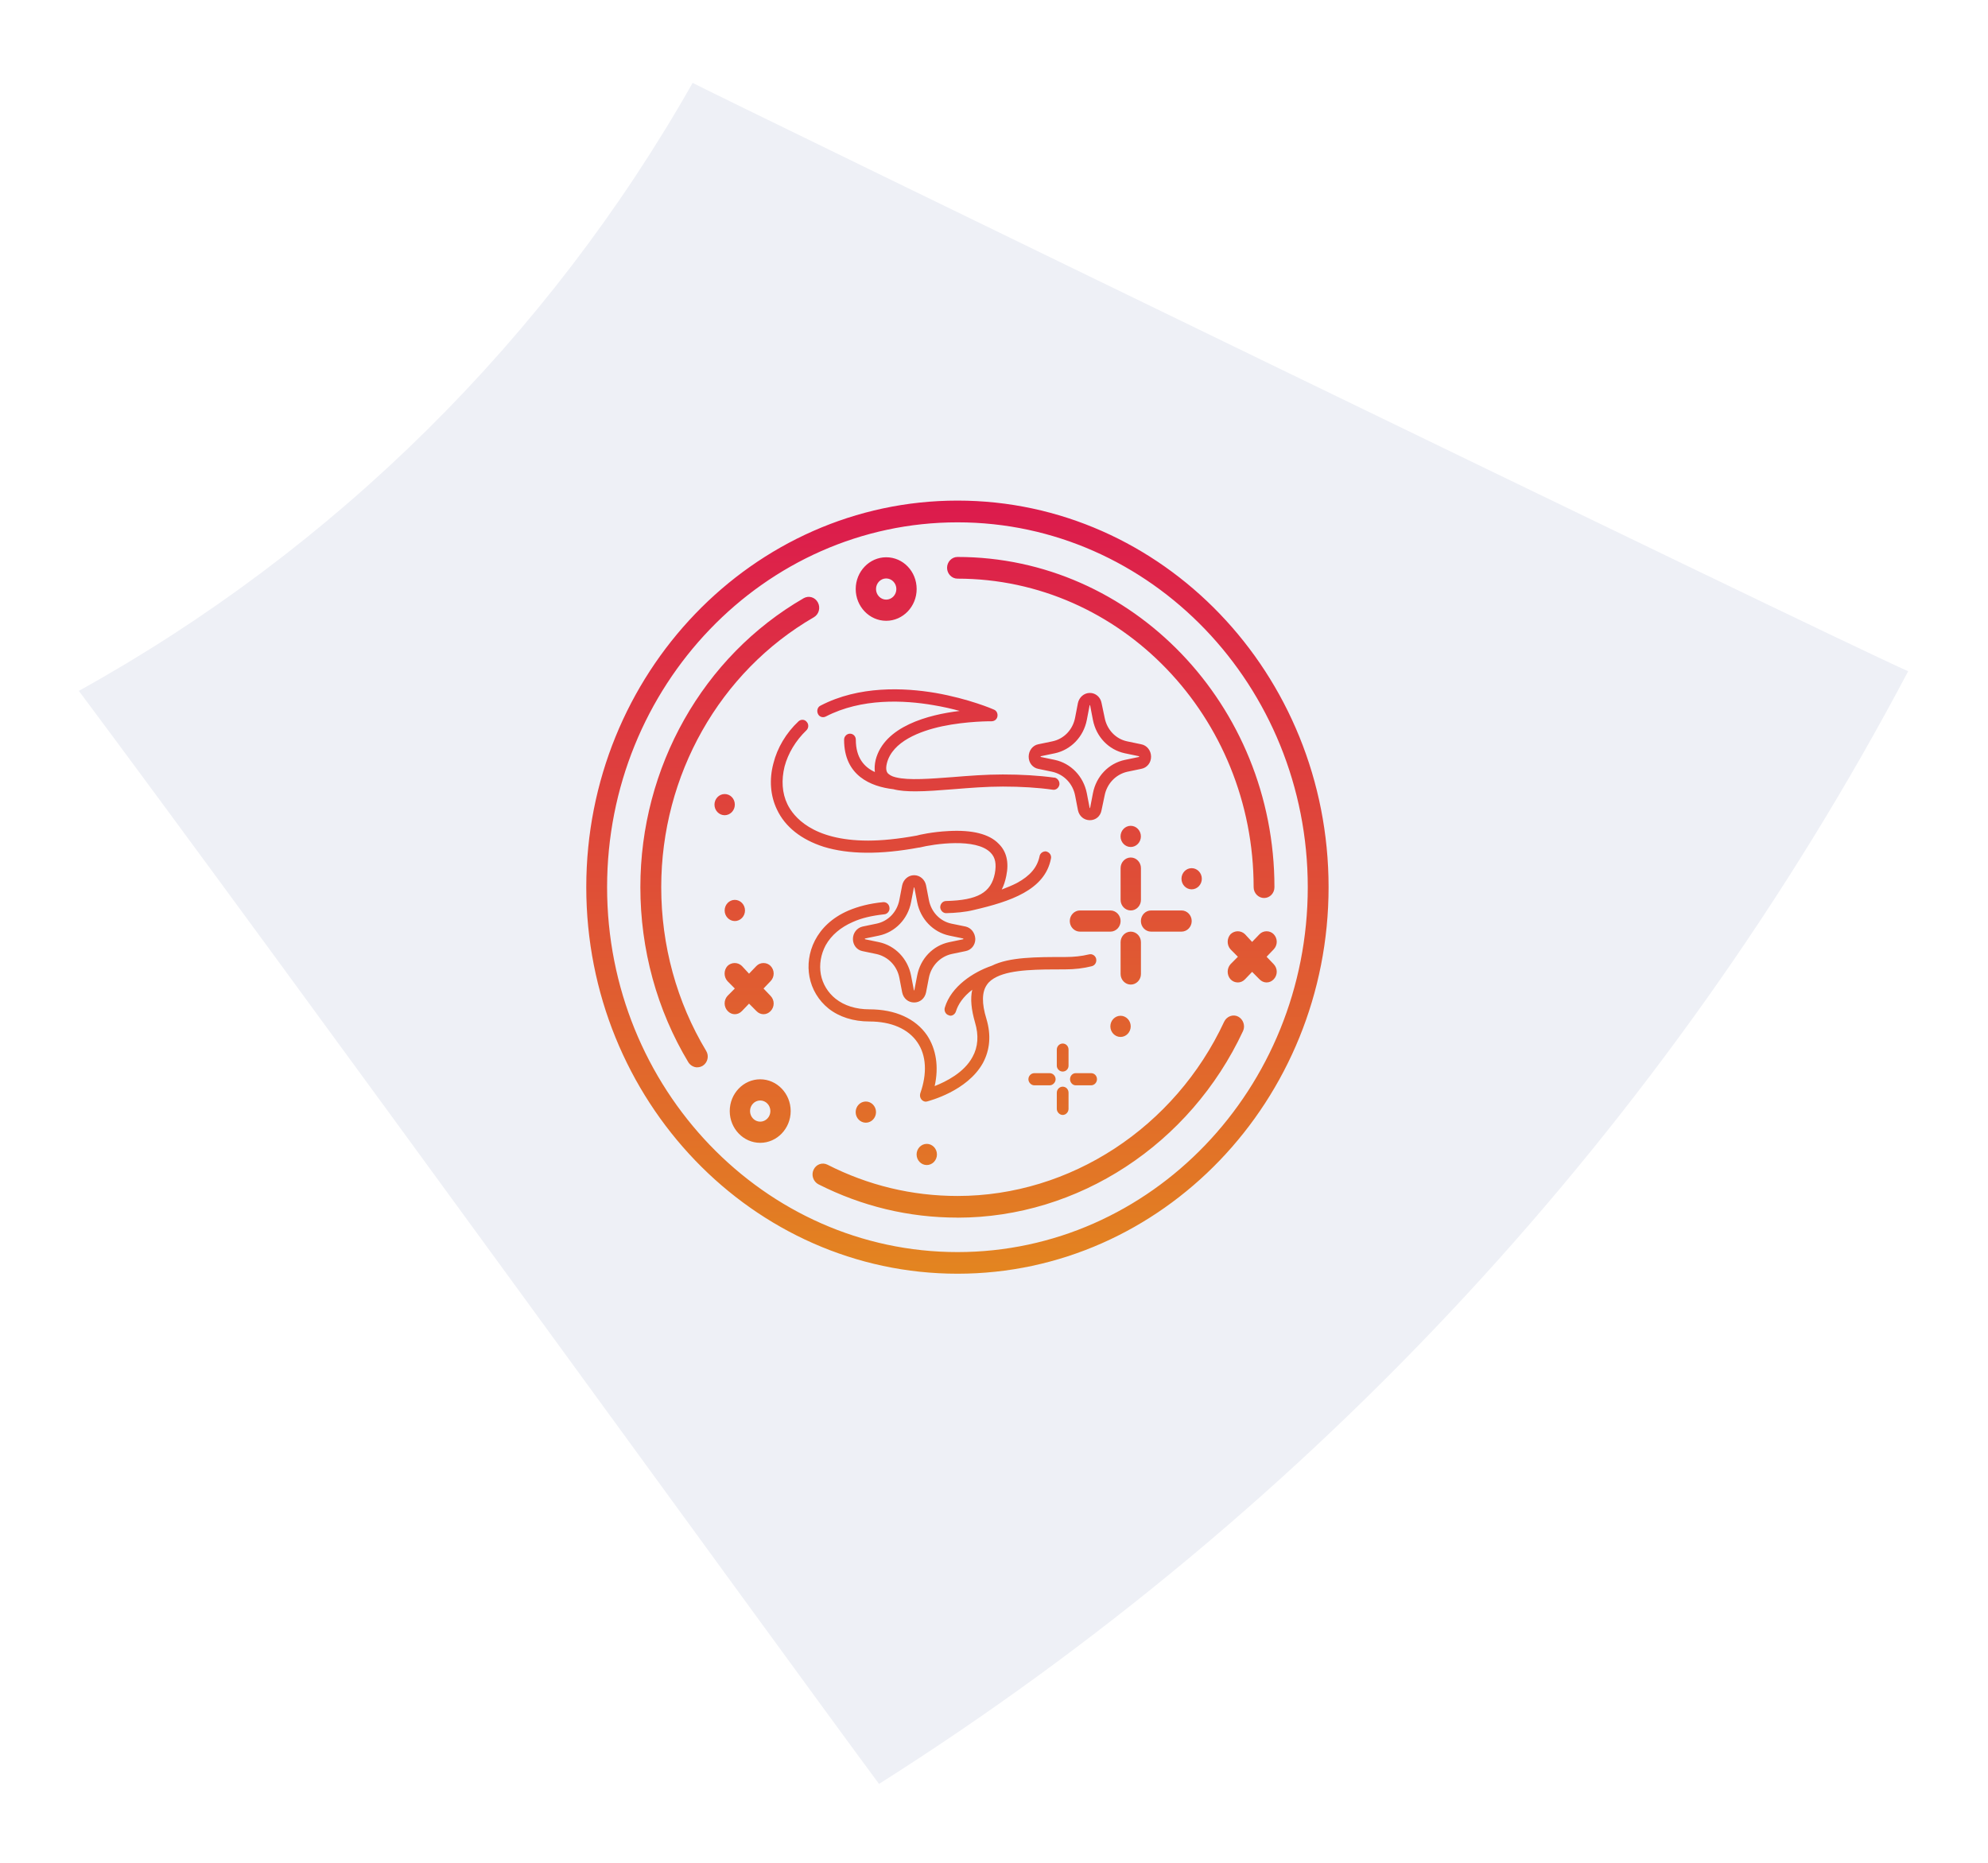 <?xml version="1.0" encoding="UTF-8"?>
<svg id="Capa_2" data-name="Capa 2" xmlns="http://www.w3.org/2000/svg" xmlns:xlink="http://www.w3.org/1999/xlink" viewBox="0 0 383 359">
  <defs>
    <style>
      .cls-1 {
        fill: #eef0f6;
        filter: url(#drop-shadow-1);
        stroke-width: 0px;
      }

      .cls-2 {
        fill: url(#Degradado_sin_nombre_107);
        fill-rule: evenodd;
      }
    </style>
    <filter id="drop-shadow-1" filterUnits="userSpaceOnUse">
      <feOffset dx="0" dy="0"/>
      <feGaussianBlur result="blur" stdDeviation="5"/>
      <feFlood flood-color="#000" flood-opacity=".2"/>
      <feComposite in2="blur" operator="in"/>
      <feComposite in="SourceGraphic"/>
    </filter>
    <linearGradient id="Degradado_sin_nombre_107" data-name="Degradado sin nombre 107" x1="184.45" y1="245.4" x2="184.45" y2="96.44" gradientUnits="userSpaceOnUse">
      <stop offset="0" stop-color="#e38520"/>
      <stop offset=".11" stop-color="#e27825"/>
      <stop offset="1" stop-color="#dc1a4d"/>
    </linearGradient>
  </defs>
  <g id="Capa_1-2" data-name="Capa 1">
    <g>
      <path class="cls-1" d="m367.62,129.33c-46.28,87.61-114.89,161.61-198.27,214.38-18.65-25.17-116.46-160.11-154.16-210.6,49.41-27.36,90.43-68.02,118.25-117.14,3.22,1.77,219.39,106.85,234.18,113.36Z"/>
      <path class="cls-2" d="m186.04,178.52l-2.74-.56c-2.2-.46-3.91-2.24-4.35-4.59l-.54-2.8c-.24-1.12-1.17-1.94-2.3-1.94s-2.05.82-2.3,1.94l-.54,2.8c-.44,2.34-2.15,4.13-4.4,4.59l-2.69.56c-1.08.25-1.86,1.22-1.86,2.4s.78,2.14,1.86,2.34l2.69.56c2.25.51,3.96,2.29,4.4,4.59l.54,2.8c.24,1.17,1.17,1.94,2.3,1.94s2.05-.76,2.3-1.94l.54-2.8c.44-2.29,2.15-4.08,4.35-4.59l2.69-.56c1.13-.2,1.91-1.17,1.91-2.34-.05-1.17-.78-2.14-1.86-2.4h0Zm-.44,2.4s0,.05-.05.05l-2.69.56c-3.13.66-5.53,3.16-6.16,6.42l-.54,2.8v.05h-.1v-.05l-.54-2.8c-.64-3.26-3.08-5.76-6.16-6.42l-2.69-.56s-.05-.05-.05-.05h0v-.05s0-.05.05-.05l2.69-.56c3.08-.66,5.53-3.16,6.16-6.42l.54-2.8v-.05h.1v.05l.54,2.8c.64,3.26,3.08,5.76,6.16,6.42l2.69.56.05.05v.05h0Zm34.25-37.52l-2.69-.56c-2.2-.46-3.91-2.24-4.35-4.59l-.59-2.8c-.2-1.12-1.13-1.94-2.25-1.94s-2.05.82-2.3,1.94l-.54,2.8c-.44,2.34-2.15,4.13-4.4,4.59l-2.69.56c-1.08.2-1.86,1.22-1.86,2.4s.78,2.14,1.86,2.34l2.69.56c2.25.51,3.96,2.29,4.4,4.59l.54,2.8c.24,1.17,1.17,1.94,2.3,1.94s2.05-.76,2.25-1.94l.59-2.8c.44-2.29,2.15-4.08,4.35-4.59l2.69-.56c1.13-.2,1.91-1.17,1.91-2.34s-.78-2.19-1.91-2.4h0Zm-.39,2.4s0,.05-.05.05l-2.69.56c-3.13.66-5.53,3.16-6.16,6.42l-.54,2.8v.05h-.1v-.05l-.54-2.8c-.64-3.26-3.08-5.76-6.16-6.42l-2.69-.56s-.05-.05-.05-.05h0v-.05s0-.05.05-.05l2.69-.56c3.08-.66,5.53-3.16,6.16-6.42l.54-2.8v-.05h.1v.05l.54,2.8c.64,3.26,3.03,5.76,6.16,6.42l2.69.56s.05.05.05.05v.05h0Zm-8.27,38.95c-.15-.61-.73-1.02-1.37-.87-1.47.36-2.98.51-4.55.51-5.72,0-10.81,0-14.19,1.68-3.57,1.22-7.83,3.98-9.05,8.05-.2.61.15,1.33.73,1.48.1.05.24.1.34.1.49,0,.93-.36,1.08-.87.39-1.27,1.37-2.8,3.13-4.13-.39,1.68-.2,3.77.54,6.32.73,2.45.59,4.69-.49,6.63-1.61,3.01-5.09,4.74-7.29,5.61.83-3.72.29-7.14-1.47-9.79-2.2-3.21-6.12-5-11.11-5-2.59,0-4.84-.71-6.51-2.04-1.47-1.17-2.5-2.85-2.84-4.69-.34-1.89,0-3.87.93-5.61,1.08-1.94,2.89-3.47,5.24-4.49,1.66-.76,3.67-1.22,6.07-1.48.59-.05,1.08-.66.98-1.27-.05-.66-.59-1.12-1.22-1.07-2.59.25-4.79.82-6.7,1.63-6.36,2.75-8.32,8.36-7.49,12.74.44,2.4,1.76,4.59,3.67,6.12,2.05,1.63,4.79,2.5,7.88,2.5,4.21,0,7.49,1.43,9.25,4.03,1.71,2.5,1.91,5.96.54,9.84-.1.41-.05.82.24,1.17.2.25.54.41.83.41.1,0,.2-.05.29-.05.29-.1,7.68-1.94,10.71-7.39,1.37-2.55,1.61-5.4.68-8.51-.93-3.01-.88-5.2.1-6.58.44-.66,1.08-1.12,1.91-1.53h0c2.94-1.43,7.97-1.43,13.21-1.43,1.76,0,3.47-.2,5.09-.61.59-.15.98-.76.83-1.43h0Zm-8.07-34.92c-2.98-.41-6.36-.61-9.93-.61-3.28,0-6.51.25-9.69.51-4.16.31-8.46.66-10.86.05-.1,0-.15-.05-.2-.05-.64-.15-1.13-.46-1.42-.76-.1-.15-.49-.61-.15-1.94,1.08-4.18,6.36-6.17,10.62-7.09,4.84-1.02,9.49-.97,9.54-.97.54,0,1.03-.36,1.13-.92.1-.56-.15-1.12-.68-1.33-.2-.1-4.84-2.09-11.25-3.21-6.02-1.02-14.73-1.43-22.16,2.45-.54.25-.78.97-.49,1.58.24.56.93.82,1.52.51,6.9-3.57,15.07-3.16,20.7-2.19,1.86.31,3.62.71,5.09,1.12-6.02.71-14.53,2.96-16.19,9.43-.2.87-.24,1.63-.15,2.34-2.01-.92-3.67-2.7-3.67-6.22,0-.66-.49-1.17-1.13-1.17-.59,0-1.13.51-1.13,1.17,0,6.93,5.14,9.02,9.49,9.53,1.17.31,2.59.41,4.26.41,2.15,0,4.65-.2,7.34-.41,3.08-.25,6.31-.51,9.49-.51,3.47,0,6.75.2,9.64.61.59.1,1.17-.36,1.27-1.02.05-.66-.39-1.22-.98-1.33h0Zm-1.52,14.22c-.59-.1-1.22.31-1.32.92-.44,2.14-1.81,3.77-4.35,5.15-.88.46-1.91.87-2.94,1.27.39-.76.68-1.63.88-2.65.54-2.6.05-4.69-1.47-6.17-1.81-1.89-5.09-2.7-9.64-2.45-3.13.15-5.82.76-6.12.87-3.62.66-6.75.97-9.39.97-10.81,0-14.43-4.69-15.56-7.03-1.03-2.14-1.17-4.64-.54-7.24.68-2.55,2.15-5,4.21-6.98.44-.41.49-1.17.05-1.63-.39-.51-1.13-.51-1.57-.1-2.4,2.24-4.11,5.15-4.84,8.11-.83,3.11-.59,6.22.68,8.87,1.57,3.36,4.7,5.81,9,7.19,4.79,1.48,10.96,1.53,18.35.15h.1c2.84-.71,10.91-1.89,13.7.97.93.92,1.17,2.19.83,4.03-.73,3.67-3.28,5.15-9.39,5.3-.64,0-1.13.56-1.13,1.22.05.61.54,1.12,1.13,1.12h.05c1.81-.05,3.62-.2,5.28-.61,7-1.63,13.7-3.82,14.87-9.89.15-.61-.24-1.22-.88-1.38h0Zm.64,42.72h-2.98c-.59,0-1.13.51-1.13,1.17,0,.61.54,1.17,1.13,1.17h2.98c.59,0,1.13-.56,1.13-1.17,0-.66-.54-1.17-1.13-1.17h0Zm7.97,0h-2.98c-.59,0-1.08.51-1.08,1.17,0,.61.49,1.17,1.08,1.17h2.98c.64,0,1.13-.56,1.13-1.17,0-.66-.49-1.17-1.13-1.17h0Zm-5.48,2.6c-.59,0-1.13.51-1.13,1.17v3.11c0,.61.54,1.17,1.13,1.17.64,0,1.13-.56,1.13-1.17v-3.11c0-.66-.49-1.17-1.13-1.17h0Zm0-8.31c-.59,0-1.13.51-1.13,1.17v3.11c0,.61.54,1.12,1.13,1.12.64,0,1.13-.51,1.13-1.12v-3.11c0-.66-.49-1.17-1.13-1.17h0Zm17.03-21.56h5.87c1.08,0,1.96-.92,1.96-2.04s-.88-2.04-1.96-2.04h-5.87c-1.08,0-1.96.92-1.96,2.04s.88,2.04,1.96,2.04h0Zm-13.7,0h5.87c1.08,0,1.96-.92,1.96-2.04s-.88-2.04-1.96-2.04h-5.87c-1.08,0-1.96.92-1.96,2.04s.88,2.04,1.96,2.04h0Zm9.79,0c-1.08,0-1.96.92-1.96,2.04v6.12c0,1.12.88,2.04,1.96,2.04s1.96-.92,1.96-2.04v-6.12c0-1.12-.88-2.04-1.96-2.04h0Zm0-4.08c1.08,0,1.96-.92,1.96-2.04v-6.12c0-1.12-.88-2.04-1.96-2.04s-1.96.92-1.96,2.04v6.12c0,1.12.88,2.04,1.96,2.04h0Zm-83.52,30.23c-.64,0-1.32-.36-1.71-.97-6.07-10.09-9.25-21.77-9.25-33.75,0-23.09,12.04-44.45,31.46-55.67.98-.56,2.2-.2,2.74.82.54,1.02.2,2.29-.78,2.85-18.15,10.5-29.4,30.43-29.4,52,0,11.21,2.98,22.12,8.66,31.55.59.97.29,2.24-.64,2.85-.34.2-.68.31-1.08.31h0Zm109.2-32.63c-1.08,0-2.01-.92-2.01-2.09,0-32.78-25.59-59.44-57.05-59.44-1.13,0-2.01-.97-2.01-2.09s.88-2.09,2.01-2.09c33.66,0,61.06,28.55,61.06,63.62,0,1.17-.88,2.09-2.01,2.09h0Zm-59.05,61.58c-9.44,0-18.44-2.19-26.81-6.42-.98-.51-1.42-1.78-.93-2.8.49-1.07,1.71-1.48,2.69-.97,7.83,3.98,16.24,6.02,25.05,6.02,21.72,0,41.88-13.2,51.37-33.59.49-1.02,1.71-1.48,2.69-.97.98.51,1.42,1.78.93,2.8-10.18,21.82-31.75,35.94-54.99,35.94h0Zm0,10.81c-39.43,0-71.53-33.39-71.53-74.48s32.1-74.48,71.53-74.48,71.48,33.39,71.48,74.48-32.1,74.48-71.48,74.48h0Zm0-144.77c-37.23,0-67.52,31.55-67.52,70.3s30.28,70.3,67.52,70.3,67.47-31.5,67.47-70.3-30.28-70.3-67.47-70.3h0Zm-13.75,6.73c-3.23,0-5.87,2.75-5.87,6.12s2.64,6.12,5.87,6.12,5.87-2.75,5.87-6.12-2.59-6.12-5.87-6.12h0Zm0,8.16c-1.08,0-1.96-.92-1.96-2.04s.88-2.04,1.96-2.04,1.96.92,1.96,2.04-.88,2.04-1.96,2.04h0Zm-24.27,92.42c-3.23,0-5.87,2.75-5.87,6.12s2.64,6.12,5.87,6.12,5.87-2.75,5.87-6.12-2.64-6.12-5.87-6.12h0Zm0,8.16c-1.08,0-1.96-.92-1.96-2.04s.88-2.04,1.96-2.04,1.96.92,1.96,2.04-.88,2.04-1.96,2.04h0Zm-6.26-21.31c.39.41.88.61,1.37.61s.98-.2,1.37-.61l1.37-1.43,1.42,1.43c.39.41.88.61,1.37.61s.98-.2,1.37-.61c.78-.82.78-2.09,0-2.91l-1.37-1.43,1.37-1.43c.78-.82.78-2.09,0-2.91-.73-.76-2.01-.76-2.74,0l-1.42,1.48-1.37-1.48c-.78-.76-2.01-.76-2.79,0-.73.82-.73,2.09,0,2.91l1.42,1.43-1.42,1.43c-.73.82-.73,2.09.05,2.91h0Zm102.45-6.12c.39.41.88.61,1.37.61s.98-.2,1.37-.61c.78-.82.78-2.09,0-2.91l-1.37-1.43,1.37-1.43c.78-.82.78-2.09,0-2.91-.73-.76-2.01-.76-2.74,0l-1.42,1.48-1.37-1.48c-.78-.76-2.01-.76-2.79,0-.73.82-.73,2.09,0,2.91l1.42,1.43-1.42,1.43c-.73.82-.73,2.09,0,2.91.39.41.88.61,1.42.61.49,0,.98-.2,1.37-.61l1.37-1.43,1.42,1.43h0Zm-24.81,9.07c0,1.12-.88,2.04-1.96,2.04s-1.96-.92-1.96-2.04.88-2.04,1.96-2.04,1.96.92,1.96,2.04h0Zm-76.27-42.72c0,1.12-.88,2.04-1.96,2.04s-1.96-.92-1.96-2.04.88-2.04,1.96-2.04,1.96.87,1.96,2.04h0Zm1.96,20.39c0,1.12-.88,2.04-1.96,2.04s-1.96-.92-1.96-2.04.88-2.04,1.96-2.04,1.96.92,1.96,2.04h0Zm76.27-14.27c0,1.12-.88,2.04-1.96,2.04s-1.96-.92-1.96-2.04.88-2.04,1.96-2.04,1.96.92,1.96,2.04h0Zm11.74,8.16c0,1.12-.88,2.04-1.96,2.04s-1.96-.92-1.96-2.04.88-2.04,1.96-2.04,1.96.92,1.96,2.04h0Zm-62.77,44.96c0,1.12-.88,2.04-1.96,2.04s-1.96-.92-1.96-2.04.88-2.04,1.96-2.04,1.96.92,1.96,2.04h0Zm11.74,8.16c0,1.12-.88,2.04-1.96,2.04s-1.96-.92-1.96-2.04.88-2.04,1.96-2.04,1.96.92,1.96,2.04h0Z"/>
    </g>
  </g>
</svg>